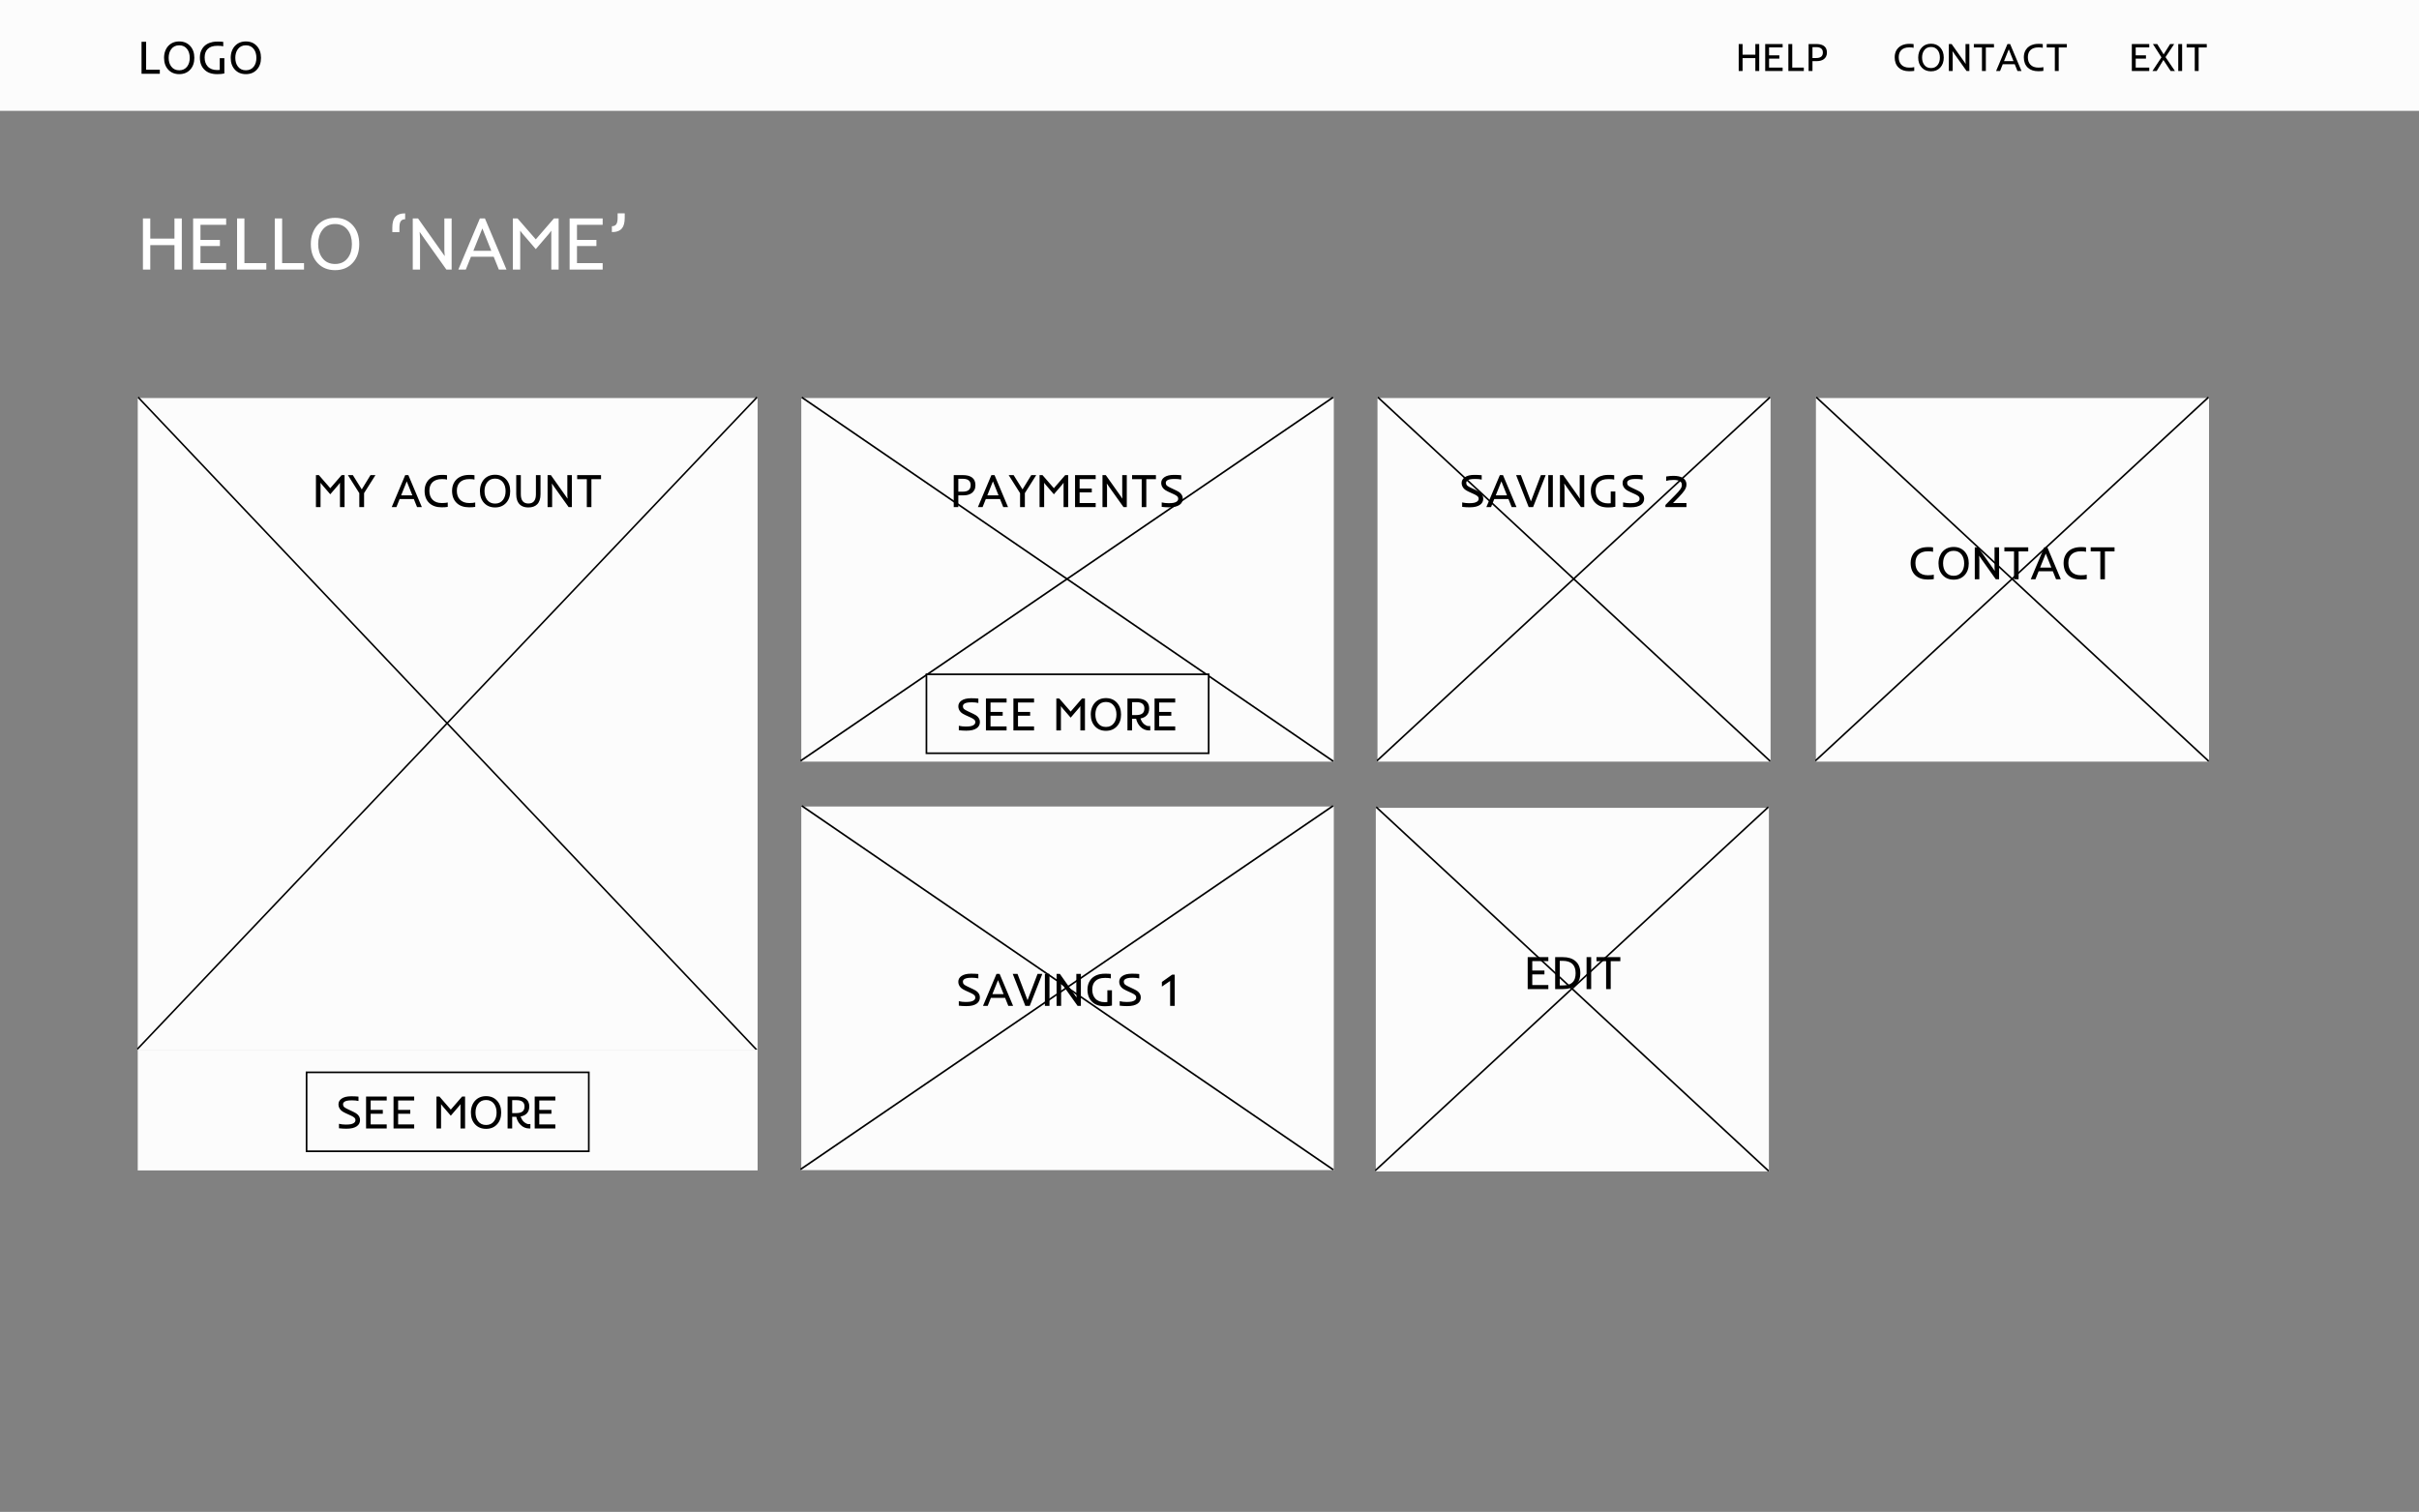 <svg width="3300" height="2063" viewBox="0 0 3300 2063" fill="none" xmlns="http://www.w3.org/2000/svg">
<rect x="0" y="0" width="3300" height="2063" fill="#333333" stroke="none"/>
<g clip-path="url(#clip0)">
<rect width="3300" height="2062.5" fill="#E4E9EC"/>
<rect width="3300" height="2062.5" fill="#818181"/>
<rect x="187.917" y="543.125" width="845.625" height="889.167" fill="#FCFCFC"/>
<line y1="-1.146" x2="1226.81" y2="-1.146" transform="matrix(0.688 0.726 -0.446 0.895 187.917 543.125)" stroke="black" stroke-width="2.292"/>
<line y1="-1.146" x2="1226.81" y2="-1.146" transform="matrix(-0.689 0.725 0.447 0.894 1033.17 543.125)" stroke="black" stroke-width="2.292"/>
<rect x="1093.12" y="543.125" width="726.458" height="496.153" fill="#FCFCFC"/>
<line y1="-1.146" x2="878.963" y2="-1.146" transform="matrix(0.825 0.565 -0.609 0.793 1093.12 543.125)" stroke="black" stroke-width="2.292"/>
<line y1="-1.146" x2="879.458" y2="-1.146" transform="matrix(-0.826 0.564 0.61 0.792 1819.26 543.125)" stroke="black" stroke-width="2.292"/>
<rect x="1879.17" y="543.125" width="536.25" height="496.153" fill="#FCFCFC"/>
<line y1="-1.146" x2="730.27" y2="-1.146" transform="matrix(0.733 0.68 -0.493 0.87 1879.17 543.125)" stroke="black" stroke-width="2.292"/>
<line y1="-1.146" x2="730.396" y2="-1.146" transform="matrix(-0.734 0.679 0.494 0.869 2415.18 543.125)" stroke="black" stroke-width="2.292"/>
<rect x="1093.12" y="1100.5" width="726.458" height="496.153" fill="#FCFCFC"/>
<line y1="-1.146" x2="878.963" y2="-1.146" transform="matrix(0.825 0.565 -0.609 0.793 1093.12 1100.5)" stroke="black" stroke-width="2.292"/>
<line y1="-1.146" x2="879.458" y2="-1.146" transform="matrix(-0.826 0.564 0.61 0.792 1819.26 1100.5)" stroke="black" stroke-width="2.292"/>
<rect width="3300" height="151.25" fill="#FCFCFC"/>
<path d="M2019.05 688.878C2017.57 689.922 2015.67 690.747 2013.35 691.353C2011.03 691.938 2008.19 692.23 2004.83 692.23C2001.49 692.23 1998.11 692.032 1994.71 691.635V685.557C1997.76 686.246 2000.83 686.591 2003.92 686.591C2007.01 686.591 2009.33 686.424 2010.87 686.089C2012.42 685.734 2013.66 685.275 2014.6 684.711C2016.34 683.666 2017.2 682.309 2017.2 680.638C2017.2 679.343 2016.87 678.34 2016.2 677.63C2015.14 676.523 2013.6 675.51 2011.6 674.591L2003.57 670.925C2000.82 669.63 1998.86 668.429 1997.72 667.322C1995.25 664.941 1994.02 662.184 1994.02 659.05C1994.02 655.834 1995.42 653.233 1998.22 651.249C2001.29 649.077 2005.65 647.99 2011.31 647.99C2014.97 647.99 2018.31 648.137 2021.34 648.429V654.413C2018.77 653.828 2015.9 653.536 2012.72 653.536C2009.57 653.536 2007.27 653.703 2005.83 654.037C2004.41 654.351 2003.29 654.758 2002.48 655.259C2000.99 656.178 2000.25 657.39 2000.25 658.894C2000.25 660.356 2000.72 661.567 2001.66 662.528C2002.5 663.343 2004.02 664.283 2006.24 665.348L2014.48 669.264C2017.21 670.559 2019.13 671.781 2020.21 672.93C2021.32 674.079 2022.13 675.238 2022.66 676.408C2023.18 677.557 2023.44 678.946 2023.44 680.575C2023.44 682.183 2023.08 683.708 2022.37 685.149C2021.66 686.57 2020.56 687.813 2019.05 688.878ZM2046.09 648.304H2050.38L2068.78 691.917H2062.26L2057.84 680.951H2038.48L2034.09 691.917H2027.7L2046.09 648.304ZM2055.84 675.938L2048.19 656.826L2040.51 675.938H2055.84ZM2068.27 648.304H2074.79L2088.48 684.147L2102.11 648.304H2108.63L2091.46 691.917H2085.44L2068.27 648.304ZM2112.14 648.304H2118.4V691.917H2112.14V648.304ZM2128.09 648.304H2132.6L2155.38 680.481L2155.03 675.969V648.304H2161.23V691.917H2156.75L2137.74 665.191L2133.94 659.74L2134.29 665.191V691.917H2128.09V648.304ZM2203.63 691.478C2201.22 692.105 2198.05 692.418 2194.1 692.418C2190.17 692.418 2186.8 691.927 2183.98 690.946C2181.18 689.964 2178.77 688.512 2176.74 686.591C2172.4 682.538 2170.23 676.899 2170.23 669.672C2170.23 664.951 2171.35 660.878 2173.61 657.452C2176.66 652.795 2181.35 649.829 2187.68 648.554C2189.62 648.178 2192 647.99 2194.82 647.99C2197.64 647.99 2200.07 648.126 2202.12 648.398V654.413C2200.33 653.954 2197.76 653.724 2194.41 653.724C2191.09 653.724 2188.37 654.1 2186.24 654.852C2184.11 655.604 2182.34 656.68 2180.94 658.079C2178.14 660.815 2176.74 664.68 2176.74 669.672C2176.74 674.747 2178.12 678.81 2180.88 681.86C2183.89 685.181 2188.18 686.841 2193.76 686.841C2195.05 686.841 2196.25 686.789 2197.36 686.685V670.612H2203.63V691.478ZM2238.56 688.878C2237.08 689.922 2235.18 690.747 2232.86 691.353C2230.54 691.938 2227.7 692.23 2224.34 692.23C2220.99 692.23 2217.62 692.032 2214.22 691.635V685.557C2217.27 686.246 2220.34 686.591 2223.43 686.591C2226.52 686.591 2228.84 686.424 2230.38 686.089C2231.93 685.734 2233.17 685.275 2234.11 684.711C2235.84 683.666 2236.71 682.309 2236.71 680.638C2236.71 679.343 2236.38 678.34 2235.71 677.63C2234.64 676.523 2233.11 675.51 2231.1 674.591L2223.08 670.925C2220.33 669.63 2218.37 668.429 2217.22 667.322C2214.76 664.941 2213.53 662.184 2213.53 659.05C2213.53 655.834 2214.93 653.233 2217.72 651.249C2220.8 649.077 2225.16 647.99 2230.82 647.99C2234.48 647.99 2237.82 648.137 2240.85 648.429V654.413C2238.28 653.828 2235.41 653.536 2232.23 653.536C2229.08 653.536 2226.78 653.703 2225.34 654.037C2223.92 654.351 2222.8 654.758 2221.99 655.259C2220.5 656.178 2219.76 657.39 2219.76 658.894C2219.76 660.356 2220.23 661.567 2221.17 662.528C2222.01 663.343 2223.53 664.283 2225.75 665.348L2233.99 669.264C2236.72 670.559 2238.63 671.781 2239.72 672.93C2240.83 674.079 2241.64 675.238 2242.16 676.408C2242.69 677.557 2242.95 678.946 2242.95 680.575C2242.95 682.183 2242.59 683.708 2241.88 685.149C2241.17 686.57 2240.06 687.813 2238.56 688.878ZM2273.06 650.184C2276.71 649.599 2279.91 649.306 2282.64 649.306C2285.4 649.306 2287.73 649.505 2289.63 649.902C2291.55 650.298 2293.17 650.831 2294.49 651.5C2295.82 652.147 2296.9 652.889 2297.71 653.724C2298.53 654.56 2299.15 655.426 2299.59 656.325C2300.32 657.787 2300.69 659.311 2300.69 660.899C2300.69 662.486 2300.45 663.938 2299.97 665.254C2299.51 666.549 2298.84 667.865 2297.96 669.202C2297.09 670.539 2296.01 671.928 2294.74 673.369L2290.48 678.069L2282.33 686.403H2300.66V691.917H2271.99V689.035L2285.24 675.593L2289.47 671.113C2291.83 668.523 2293.32 666.33 2293.92 664.533C2294.26 663.573 2294.42 662.664 2294.42 661.808C2294.42 660.93 2294.3 660.105 2294.05 659.332C2293.8 658.56 2293.26 657.849 2292.45 657.202C2290.55 655.656 2287.54 654.883 2283.43 654.883C2279.31 654.883 2275.85 655.322 2273.06 656.199V650.184Z" fill="black"/>
<rect x="2477.29" y="543.125" width="536.25" height="496.153" fill="#FCFCFC"/>
<line y1="-1.146" x2="730.27" y2="-1.146" transform="matrix(0.733 0.68 -0.493 0.87 2477.29 543.125)" stroke="black" stroke-width="2.292"/>
<line y1="-1.146" x2="730.396" y2="-1.146" transform="matrix(-0.734 0.679 0.494 0.869 3013.31 543.125)" stroke="black" stroke-width="2.292"/>
<path d="M2638.08 790.207C2636.01 790.583 2633.22 790.771 2629.71 790.771C2626.22 790.771 2623.07 790.291 2620.25 789.33C2617.45 788.369 2615.04 786.949 2613.01 785.069C2608.67 781.038 2606.49 775.419 2606.49 768.213C2606.49 763.513 2607.61 759.44 2609.85 755.993C2612.87 751.336 2617.52 748.37 2623.79 747.095C2625.71 746.719 2628 746.531 2630.65 746.531C2633.32 746.531 2635.46 746.678 2637.07 746.97V752.954C2635.61 752.495 2633.34 752.265 2630.27 752.265C2627.22 752.265 2624.63 752.641 2622.5 753.393C2620.37 754.145 2618.61 755.221 2617.21 756.62C2614.41 759.356 2613.01 763.221 2613.01 768.213C2613.01 773.247 2614.39 777.236 2617.15 780.181C2620.13 783.356 2624.43 784.944 2630.02 784.944C2633.3 784.944 2635.99 784.693 2638.08 784.192V790.207ZM2644.5 768.714C2644.5 765.309 2645.01 762.228 2646.03 759.471C2647.06 756.714 2648.48 754.364 2650.29 752.422C2654.12 748.37 2659.08 746.343 2665.18 746.343C2671.3 746.343 2676.25 748.37 2680.03 752.422C2683.87 756.537 2685.79 761.967 2685.79 768.714C2685.79 775.461 2683.87 780.871 2680.03 784.944C2676.27 788.954 2671.32 790.959 2665.18 790.959C2659.06 790.959 2654.1 788.954 2650.29 784.944C2646.43 780.85 2644.5 775.44 2644.5 768.714ZM2650.76 768.683C2650.76 773.445 2651.92 777.382 2654.24 780.495C2656.85 783.962 2660.5 785.696 2665.18 785.696C2669.86 785.696 2673.49 783.962 2676.08 780.495C2678.38 777.424 2679.53 773.508 2679.53 768.745C2679.53 763.941 2678.38 759.983 2676.08 756.871C2673.49 753.362 2669.86 751.607 2665.18 751.607C2660.48 751.607 2656.83 753.362 2654.24 756.871C2651.92 759.983 2650.76 763.92 2650.76 768.683ZM2694 746.845H2698.51L2721.29 779.022L2720.95 774.51V746.845H2727.15V790.458H2722.67L2703.65 763.732L2699.86 758.281L2700.21 763.732V790.458H2694V746.845ZM2747.52 752.359H2734.39V746.845H2766.91V752.359H2753.78V790.458H2747.52V752.359ZM2788.72 746.845H2793.01L2811.4 790.458H2804.88L2800.47 779.492H2781.1L2776.72 790.458H2770.33L2788.72 746.845ZM2798.46 774.479L2790.82 755.367L2783.14 774.479H2798.46ZM2846.74 790.207C2844.67 790.583 2841.89 790.771 2838.38 790.771C2834.89 790.771 2831.73 790.291 2828.91 789.33C2826.12 788.369 2823.7 786.949 2821.68 785.069C2817.33 781.038 2815.16 775.419 2815.16 768.213C2815.16 763.513 2816.28 759.44 2818.51 755.993C2821.54 751.336 2826.19 748.37 2832.46 747.095C2834.38 746.719 2836.66 746.531 2839.32 746.531C2841.99 746.531 2844.13 746.678 2845.74 746.97V752.954C2844.28 752.495 2842.01 752.265 2838.94 752.265C2835.89 752.265 2833.3 752.641 2831.17 753.393C2829.04 754.145 2827.28 755.221 2825.88 756.62C2823.08 759.356 2821.68 763.221 2821.68 768.213C2821.68 773.247 2823.06 777.236 2825.81 780.181C2828.8 783.356 2833.09 784.944 2838.69 784.944C2841.97 784.944 2844.65 784.693 2846.74 784.192V790.207ZM2865.26 752.359H2852.13V746.845H2884.65V752.359H2871.53V790.458H2865.26V752.359Z" fill="black"/>
<rect x="1876.88" y="1102.29" width="536.25" height="496.153" fill="#FCFCFC"/>
<line y1="-1.146" x2="730.27" y2="-1.146" transform="matrix(0.733 0.68 -0.493 0.87 1876.88 1102.29)" stroke="black" stroke-width="2.292"/>
<line y1="-1.146" x2="730.396" y2="-1.146" transform="matrix(-0.734 0.679 0.494 0.869 2412.89 1102.29)" stroke="black" stroke-width="2.292"/>
<path d="M2084.08 1306.01H2112.25V1311.46H2090.34V1324.31H2106.92V1329.57H2090.34V1344.11H2112.25V1349.62H2084.08V1306.01ZM2121.55 1306.04H2132.14C2139.28 1306.04 2144.94 1307.81 2149.12 1311.34C2153.63 1315.12 2155.89 1320.63 2155.89 1327.88C2155.89 1335.13 2153.7 1340.63 2149.31 1344.39C2145.22 1347.88 2139.6 1349.62 2132.45 1349.62H2121.55V1306.04ZM2149.47 1327.91C2149.47 1316.7 2143.56 1311.09 2131.73 1311.09H2127.82V1344.61H2132.08C2141.1 1344.61 2146.59 1341.35 2148.56 1334.84C2149.16 1332.77 2149.47 1330.46 2149.47 1327.91ZM2164.41 1306.01H2170.68V1349.62H2164.41V1306.01ZM2191.07 1311.53H2177.95V1306.01H2210.47V1311.53H2197.34V1349.62H2191.07V1311.53Z" fill="black"/>
<path d="M1301.08 648.304H1313.45C1321.7 648.304 1327.02 650.748 1329.4 655.635C1330.26 657.432 1330.68 659.562 1330.68 662.027C1330.68 664.492 1330.25 666.601 1329.37 668.356C1328.49 670.11 1327.31 671.552 1325.83 672.68C1322.94 674.852 1319.09 675.938 1314.27 675.938H1307.34V691.917H1301.08V648.304ZM1313.04 670.925C1316.82 670.925 1319.62 670.194 1321.44 668.732C1323.26 667.27 1324.17 664.993 1324.17 661.902C1324.17 657.787 1322.26 655.134 1318.43 653.943C1317.1 653.526 1315.48 653.317 1313.58 653.317H1307.34V670.925H1313.04ZM1352.46 648.304H1356.75L1375.14 691.917H1368.63L1364.21 680.951H1344.85L1340.46 691.917H1334.07L1352.46 648.304ZM1362.2 675.938L1354.56 656.826L1346.88 675.938H1362.2ZM1391.59 672.93L1376.02 648.304H1382.79L1394.94 667.792L1406.85 648.304H1413.62L1398.11 672.868V691.917H1391.59V672.93ZM1418.16 648.304H1422.17L1437.71 666.163L1453.19 648.304H1457.2V691.917H1450.93V658.706L1449.09 661.212L1437.71 674.465L1426.34 661.244L1424.43 658.737V691.917H1418.16V648.304ZM1466.57 648.304H1494.73V653.755H1472.83V666.601H1489.41V671.865H1472.83V686.403H1494.73V691.917H1466.57V648.304ZM1504.01 648.304H1508.52L1531.3 680.481L1530.95 675.969V648.304H1537.16V691.917H1532.68L1513.66 665.191L1509.87 659.74L1510.21 665.191V691.917H1504.01V648.304ZM1557.52 653.818H1544.4V648.304H1576.92V653.818H1563.79V691.917H1557.52V653.818ZM1609.16 688.878C1607.67 689.922 1605.77 690.747 1603.45 691.353C1601.14 691.938 1598.3 692.23 1594.93 692.23C1591.59 692.23 1588.22 692.032 1584.81 691.635V685.557C1587.86 686.246 1590.93 686.591 1594.02 686.591C1597.12 686.591 1599.43 686.424 1600.98 686.089C1602.53 685.734 1603.77 685.275 1604.71 684.711C1606.44 683.666 1607.31 682.309 1607.31 680.638C1607.31 679.343 1606.97 678.34 1606.31 677.63C1605.24 676.523 1603.71 675.51 1601.7 674.591L1593.68 670.925C1590.92 669.63 1588.97 668.429 1587.82 667.322C1585.36 664.941 1584.12 662.184 1584.12 659.05C1584.12 655.834 1585.52 653.233 1588.32 651.249C1591.39 649.077 1595.76 647.99 1601.42 647.99C1605.07 647.99 1608.42 648.137 1611.44 648.429V654.413C1608.88 653.828 1606 653.536 1602.83 653.536C1599.67 653.536 1597.38 653.703 1595.94 654.037C1594.51 654.351 1593.4 654.758 1592.58 655.259C1591.1 656.178 1590.36 657.39 1590.36 658.894C1590.36 660.356 1590.83 661.567 1591.77 662.528C1592.6 663.343 1594.13 664.283 1596.34 665.348L1604.58 669.264C1607.32 670.559 1609.23 671.781 1610.32 672.93C1611.42 674.079 1612.24 675.238 1612.76 676.408C1613.28 677.557 1613.54 678.946 1613.54 680.575C1613.54 682.183 1613.19 683.708 1612.48 685.149C1611.77 686.57 1610.66 687.813 1609.16 688.878Z" fill="black"/>
<path d="M1332.36 1369.5C1330.87 1370.55 1328.97 1371.37 1326.66 1371.98C1324.34 1372.56 1321.5 1372.86 1318.13 1372.86C1314.79 1372.86 1311.42 1372.66 1308.01 1372.26V1366.18C1311.06 1366.87 1314.13 1367.22 1317.22 1367.22C1320.32 1367.22 1322.63 1367.05 1324.18 1366.71C1325.73 1366.36 1326.97 1365.9 1327.91 1365.34C1329.64 1364.29 1330.51 1362.93 1330.51 1361.26C1330.51 1359.97 1330.18 1358.97 1329.51 1358.25C1328.44 1357.15 1326.91 1356.13 1324.9 1355.22L1316.88 1351.55C1314.12 1350.25 1312.17 1349.05 1311.02 1347.95C1308.56 1345.57 1307.32 1342.81 1307.32 1339.68C1307.32 1336.46 1308.72 1333.86 1311.52 1331.87C1314.59 1329.7 1318.96 1328.62 1324.62 1328.62C1328.27 1328.62 1331.62 1328.76 1334.65 1329.05V1335.04C1332.08 1334.45 1329.2 1334.16 1326.03 1334.16C1322.87 1334.16 1320.58 1334.33 1319.14 1334.66C1317.72 1334.98 1316.6 1335.38 1315.78 1335.88C1314.3 1336.8 1313.56 1338.01 1313.56 1339.52C1313.56 1340.98 1314.03 1342.19 1314.97 1343.15C1315.8 1343.97 1317.33 1344.91 1319.54 1345.97L1327.78 1349.89C1330.52 1351.18 1332.43 1352.41 1333.52 1353.56C1334.62 1354.7 1335.44 1355.86 1335.96 1357.03C1336.48 1358.18 1336.74 1359.57 1336.74 1361.2C1336.74 1362.81 1336.39 1364.33 1335.68 1365.77C1334.97 1367.19 1333.86 1368.44 1332.36 1369.5ZM1359.4 1328.93H1363.69L1382.08 1372.54H1375.56L1371.15 1361.58H1351.78L1347.4 1372.54H1341.01L1359.4 1328.93ZM1369.14 1356.56L1361.5 1337.45L1353.82 1356.56H1369.14ZM1381.58 1328.93H1388.1L1401.79 1364.77L1415.42 1328.93H1421.93L1404.76 1372.54H1398.75L1381.58 1328.93ZM1425.44 1328.93H1431.71V1372.54H1425.44V1328.93ZM1441.39 1328.93H1445.9L1468.68 1361.11L1468.34 1356.59V1328.93H1474.54V1372.54H1470.06L1451.04 1345.82L1447.25 1340.36L1447.59 1345.82V1372.54H1441.39V1328.93ZM1516.93 1372.1C1514.53 1372.73 1511.35 1373.04 1507.41 1373.04C1503.48 1373.04 1500.11 1372.55 1497.29 1371.57C1494.49 1370.59 1492.07 1369.14 1490.05 1367.22C1485.7 1363.16 1483.53 1357.52 1483.53 1350.3C1483.53 1345.58 1484.66 1341.5 1486.92 1338.08C1489.97 1333.42 1494.65 1330.45 1500.98 1329.18C1502.93 1328.8 1505.31 1328.62 1508.13 1328.62C1510.95 1328.62 1513.38 1328.75 1515.43 1329.02V1335.04C1513.63 1334.58 1511.06 1334.35 1507.72 1334.35C1504.4 1334.35 1501.67 1334.73 1499.54 1335.48C1497.41 1336.23 1495.65 1337.3 1494.25 1338.7C1491.45 1341.44 1490.05 1345.3 1490.05 1350.3C1490.05 1355.37 1491.43 1359.44 1494.18 1362.48C1497.19 1365.81 1501.48 1367.47 1507.06 1367.47C1508.36 1367.47 1509.56 1367.41 1510.66 1367.31V1351.24H1516.93V1372.1ZM1551.87 1369.5C1550.38 1370.55 1548.48 1371.37 1546.16 1371.98C1543.84 1372.56 1541 1372.86 1537.64 1372.86C1534.3 1372.86 1530.93 1372.66 1527.52 1372.26V1366.18C1530.57 1366.87 1533.64 1367.22 1536.73 1367.22C1539.82 1367.22 1542.14 1367.05 1543.69 1366.71C1545.23 1366.36 1546.48 1365.9 1547.42 1365.34C1549.15 1364.29 1550.02 1362.93 1550.02 1361.26C1550.02 1359.97 1549.68 1358.97 1549.01 1358.25C1547.95 1357.15 1546.41 1356.13 1544.41 1355.22L1536.39 1351.55C1533.63 1350.25 1531.68 1349.05 1530.53 1347.95C1528.06 1345.57 1526.83 1342.81 1526.83 1339.68C1526.83 1336.46 1528.23 1333.86 1531.03 1331.87C1534.1 1329.7 1538.47 1328.62 1544.13 1328.62C1547.78 1328.62 1551.12 1328.76 1554.15 1329.05V1335.04C1551.58 1334.45 1548.71 1334.16 1545.54 1334.16C1542.38 1334.16 1540.08 1334.33 1538.64 1334.66C1537.22 1334.98 1536.11 1335.38 1535.29 1335.88C1533.81 1336.8 1533.07 1338.01 1533.07 1339.52C1533.07 1340.98 1533.54 1342.19 1534.48 1343.15C1535.31 1343.97 1536.84 1344.91 1539.05 1345.97L1547.29 1349.89C1550.03 1351.18 1551.94 1352.41 1553.02 1353.56C1554.13 1354.7 1554.95 1355.86 1555.47 1357.03C1555.99 1358.18 1556.25 1359.57 1556.25 1361.2C1556.25 1362.81 1555.9 1364.33 1555.19 1365.77C1554.48 1367.19 1553.37 1368.44 1551.87 1369.5ZM1596.29 1338.55L1585.05 1346.22V1339.89L1599.05 1329.93H1602.53V1372.54H1596.29V1338.55Z" fill="black"/>
<rect x="187.917" y="1432.29" width="845.625" height="164.788" fill="#FCFCFC"/>
<rect x="418.229" y="1463.23" width="385" height="107.708" fill="#FCFCFC" stroke="black" stroke-width="2.292"/>
<rect x="1263.85" y="920.104" width="385" height="107.708" fill="#FCFCFC" stroke="black" stroke-width="2.292"/>
<path d="M431.008 648.304H435.018L450.559 666.163L466.036 648.304H470.047V691.917H463.781V658.706L461.932 661.212L450.559 674.465L439.185 661.244L437.274 658.737V691.917H431.008V648.304ZM490.162 672.93L474.59 648.304H481.357L493.514 667.792L505.42 648.304H512.187L496.678 672.868V691.917H490.162V672.93ZM552.793 648.304H557.085L575.477 691.917H568.96L564.542 680.951H545.179L540.793 691.917H534.401L552.793 648.304ZM562.537 675.938L554.892 656.826L547.216 675.938H562.537ZM610.819 691.666C608.751 692.042 605.962 692.23 602.453 692.23C598.965 692.23 595.811 691.75 592.991 690.789C590.192 689.828 587.78 688.408 585.754 686.528C581.409 682.497 579.237 676.878 579.237 669.672C579.237 664.972 580.354 660.899 582.589 657.452C585.618 652.795 590.265 649.829 596.532 648.554C598.453 648.178 600.74 647.99 603.393 647.99C606.067 647.99 608.208 648.137 609.816 648.429V654.413C608.354 653.954 606.088 653.724 603.017 653.724C599.968 653.724 597.378 654.1 595.247 654.852C593.116 655.604 591.351 656.68 589.952 658.079C587.153 660.815 585.754 664.68 585.754 669.672C585.754 674.706 587.132 678.695 589.889 681.64C592.876 684.815 597.169 686.403 602.767 686.403C606.046 686.403 608.73 686.152 610.819 685.651V691.666ZM648.291 691.666C646.223 692.042 643.435 692.23 639.926 692.23C636.437 692.23 633.283 691.75 630.463 690.789C627.665 689.828 625.252 688.408 623.226 686.528C618.881 682.497 616.709 676.878 616.709 669.672C616.709 664.972 617.826 660.899 620.061 657.452C623.09 652.795 627.738 649.829 634.004 648.554C635.926 648.178 638.213 647.99 640.865 647.99C643.539 647.99 645.68 648.137 647.288 648.429V654.413C645.826 653.954 643.56 653.724 640.489 653.724C637.44 653.724 634.85 654.1 632.719 654.852C630.589 655.604 628.824 656.68 627.424 658.079C624.625 660.815 623.226 664.68 623.226 669.672C623.226 674.706 624.604 678.695 627.362 681.64C630.349 684.815 634.641 686.403 640.239 686.403C643.518 686.403 646.202 686.152 648.291 685.651V691.666ZM654.714 670.173C654.714 666.768 655.226 663.687 656.249 660.93C657.273 658.173 658.693 655.823 660.51 653.881C664.333 649.829 669.293 647.802 675.393 647.802C681.513 647.802 686.463 649.829 690.244 653.881C694.087 657.996 696.009 663.426 696.009 670.173C696.009 676.92 694.087 682.33 690.244 686.403C686.484 690.413 681.534 692.418 675.393 692.418C669.273 692.418 664.312 690.413 660.51 686.403C656.646 682.309 654.714 676.899 654.714 670.173ZM660.98 670.142C660.98 674.904 662.139 678.841 664.458 681.954C667.069 685.421 670.714 687.155 675.393 687.155C680.071 687.155 683.706 685.421 686.296 681.954C688.594 678.883 689.742 674.967 689.742 670.204C689.742 665.4 688.594 661.442 686.296 658.33C683.706 654.821 680.071 653.066 675.393 653.066C670.693 653.066 667.048 654.821 664.458 658.33C662.139 661.442 660.98 665.379 660.98 670.142ZM720.823 687.029C727.674 687.029 731.1 682.82 731.1 674.403V648.304H737.366V674.403C737.366 680.565 735.81 685.181 732.698 688.251C729.878 691.029 725.92 692.418 720.823 692.418C712.949 692.418 707.842 689.17 705.502 682.674C704.667 680.397 704.249 677.64 704.249 674.403V648.304H710.515V674.403C710.515 682.82 713.951 687.029 720.823 687.029ZM747.016 648.304H751.528L774.306 680.481L773.961 675.969V648.304H780.165V691.917H775.684L756.666 665.191L752.875 659.74L753.22 665.191V691.917H747.016V648.304ZM800.53 653.818H787.402V648.304H819.924V653.818H806.796V691.917H800.53V653.818Z" fill="black"/>
<path d="M486.764 1536.79C485.281 1537.84 483.381 1538.66 481.062 1539.27C478.744 1539.85 475.903 1540.15 472.54 1540.15C469.198 1540.15 465.825 1539.95 462.42 1539.55V1533.47C465.47 1534.16 468.54 1534.51 471.631 1534.51C474.723 1534.51 477.041 1534.34 478.587 1534.01C480.133 1533.65 481.375 1533.19 482.315 1532.63C484.049 1531.58 484.916 1530.22 484.916 1528.55C484.916 1527.26 484.582 1526.26 483.913 1525.55C482.848 1524.44 481.313 1523.43 479.308 1522.51L471.287 1518.84C468.53 1517.55 466.577 1516.34 465.428 1515.24C462.963 1512.86 461.731 1510.1 461.731 1506.97C461.731 1503.75 463.13 1501.15 465.929 1499.16C469 1496.99 473.365 1495.91 479.026 1495.91C482.681 1495.91 486.023 1496.05 489.052 1496.35V1502.33C486.482 1501.74 483.61 1501.45 480.435 1501.45C477.281 1501.45 474.984 1501.62 473.543 1501.95C472.122 1502.27 471.005 1502.67 470.19 1503.18C468.707 1504.09 467.966 1505.31 467.966 1506.81C467.966 1508.27 468.436 1509.48 469.375 1510.44C470.211 1511.26 471.736 1512.2 473.95 1513.26L482.19 1517.18C484.926 1518.48 486.838 1519.7 487.924 1520.85C489.031 1522 489.845 1523.15 490.368 1524.32C490.89 1525.47 491.151 1526.86 491.151 1528.49C491.151 1530.1 490.796 1531.62 490.086 1533.07C489.375 1534.49 488.268 1535.73 486.764 1536.79ZM499.391 1496.22H527.558V1501.67H505.657V1514.52H522.232V1519.78H505.657V1534.32H527.558V1539.83H499.391V1496.22ZM536.863 1496.22H565.03V1501.67H543.13V1514.52H559.704V1519.78H543.13V1534.32H565.03V1539.83H536.863V1496.22ZM595.422 1496.22H599.432L614.972 1514.08L630.45 1496.22H634.461V1539.83H628.194V1506.62L626.346 1509.13L614.972 1522.38L603.599 1509.16L601.688 1506.65V1539.83H595.422V1496.22ZM642.419 1518.09C642.419 1514.68 642.93 1511.6 643.954 1508.85C644.977 1506.09 646.398 1503.74 648.215 1501.8C652.037 1497.74 656.998 1495.72 663.097 1495.72C669.217 1495.72 674.168 1497.74 677.948 1501.8C681.792 1505.91 683.713 1511.34 683.713 1518.09C683.713 1524.84 681.792 1530.25 677.948 1534.32C674.189 1538.33 669.238 1540.33 663.097 1540.33C656.977 1540.33 652.017 1538.33 648.215 1534.32C644.351 1530.22 642.419 1524.81 642.419 1518.09ZM648.685 1518.06C648.685 1522.82 649.844 1526.76 652.163 1529.87C654.774 1533.34 658.419 1535.07 663.097 1535.07C667.776 1535.07 671.411 1533.34 674.001 1529.87C676.298 1526.8 677.447 1522.88 677.447 1518.12C677.447 1513.32 676.298 1509.36 674.001 1506.25C671.411 1502.74 667.776 1500.98 663.097 1500.98C658.398 1500.98 654.753 1502.74 652.163 1506.25C649.844 1509.36 648.685 1513.3 648.685 1518.06ZM692.455 1496.22H704.831C713.081 1496.22 718.397 1498.66 720.778 1503.55C721.635 1505.35 722.063 1507.37 722.063 1509.63C722.063 1511.86 721.76 1513.75 721.154 1515.3C720.57 1516.85 719.745 1518.17 718.679 1519.28C716.632 1521.41 713.812 1522.81 710.22 1523.48C711.703 1528.05 714.22 1531.21 717.771 1532.94C718.94 1533.52 719.922 1533.84 720.716 1533.88C722.053 1533.92 722.993 1533.88 723.536 1533.75V1539.83H722.126C717.426 1539.83 713.426 1538.16 710.126 1534.82C707.222 1531.92 705.269 1528.26 704.267 1523.85H698.721V1539.83H692.455V1496.22ZM704.424 1518.84C708.204 1518.84 711.003 1518.11 712.82 1516.65C714.638 1515.19 715.546 1512.91 715.546 1509.82C715.546 1505.7 713.635 1503.05 709.813 1501.86C708.476 1501.44 706.857 1501.23 704.956 1501.23H698.721V1518.84H704.424ZM729.426 1496.22H757.593V1501.67H735.692V1514.52H752.267V1519.78H735.692V1534.32H757.593V1539.83H729.426V1496.22Z" fill="black"/>
<path d="M1332.39 993.669C1330.91 994.713 1329.01 995.538 1326.69 996.144C1324.37 996.729 1321.53 997.021 1318.16 997.021C1314.82 997.021 1311.45 996.823 1308.04 996.426V990.348C1311.09 991.037 1314.16 991.382 1317.26 991.382C1320.35 991.382 1322.67 991.215 1324.21 990.88C1325.76 990.525 1327 990.066 1327.94 989.502C1329.67 988.457 1330.54 987.1 1330.54 985.429C1330.54 984.134 1330.21 983.131 1329.54 982.421C1328.47 981.314 1326.94 980.301 1324.93 979.382L1316.91 975.716C1314.15 974.421 1312.2 973.22 1311.05 972.113C1308.59 969.732 1307.36 966.975 1307.36 963.841C1307.36 960.625 1308.75 958.024 1311.55 956.04C1314.62 953.868 1318.99 952.781 1324.65 952.781C1328.31 952.781 1331.65 952.928 1334.68 953.22V959.204C1332.11 958.619 1329.24 958.327 1326.06 958.327C1322.91 958.327 1320.61 958.494 1319.17 958.828C1317.75 959.142 1316.63 959.549 1315.81 960.05C1314.33 960.969 1313.59 962.181 1313.59 963.685C1313.59 965.147 1314.06 966.358 1315 967.319C1315.84 968.134 1317.36 969.074 1319.57 970.139L1327.81 974.055C1330.55 975.35 1332.46 976.572 1333.55 977.721C1334.66 978.87 1335.47 980.029 1335.99 981.199C1336.51 982.348 1336.78 983.737 1336.78 985.366C1336.78 986.974 1336.42 988.499 1335.71 989.94C1335 991.361 1333.89 992.604 1332.39 993.669ZM1345.02 953.095H1373.18V958.546H1351.28V971.392H1367.86V976.656H1351.28V991.194H1373.18V996.708H1345.02V953.095ZM1382.49 953.095H1410.65V958.546H1388.75V971.392H1405.33V976.656H1388.75V991.194H1410.65V996.708H1382.49V953.095ZM1441.05 953.095H1445.06L1460.6 970.954L1476.07 953.095H1480.09V996.708H1473.82V963.497L1471.97 966.003L1460.6 979.256L1449.22 966.035L1447.31 963.528V996.708H1441.05V953.095ZM1488.04 974.964C1488.04 971.559 1488.56 968.478 1489.58 965.721C1490.6 962.964 1492.02 960.614 1493.84 958.672C1497.66 954.62 1502.62 952.593 1508.72 952.593C1514.84 952.593 1519.79 954.62 1523.57 958.672C1527.42 962.787 1529.34 968.217 1529.34 974.964C1529.34 981.711 1527.42 987.121 1523.57 991.194C1519.81 995.204 1514.86 997.209 1508.72 997.209C1502.6 997.209 1497.64 995.204 1493.84 991.194C1489.98 987.1 1488.04 981.69 1488.04 974.964ZM1494.31 974.933C1494.31 979.695 1495.47 983.632 1497.79 986.745C1500.4 990.212 1504.04 991.946 1508.72 991.946C1513.4 991.946 1517.04 990.212 1519.63 986.745C1521.92 983.674 1523.07 979.758 1523.07 974.995C1523.07 970.191 1521.92 966.233 1519.63 963.121C1517.04 959.612 1513.4 957.857 1508.72 957.857C1504.02 957.857 1500.38 959.612 1497.79 963.121C1495.47 966.233 1494.31 970.17 1494.31 974.933ZM1538.08 953.095H1550.46C1558.71 953.095 1564.02 955.539 1566.4 960.426C1567.26 962.223 1567.69 964.249 1567.69 966.505C1567.69 968.74 1567.38 970.63 1566.78 972.176C1566.19 973.721 1565.37 975.048 1564.3 976.155C1562.26 978.285 1559.44 979.685 1555.84 980.353C1557.33 984.927 1559.84 988.081 1563.4 989.815C1564.57 990.4 1565.55 990.713 1566.34 990.755C1567.68 990.797 1568.62 990.755 1569.16 990.63V996.708H1567.75C1563.05 996.708 1559.05 995.037 1555.75 991.695C1552.85 988.792 1550.89 985.136 1549.89 980.729H1544.35V996.708H1538.08V953.095ZM1550.05 975.716C1553.83 975.716 1556.63 974.985 1558.45 973.523C1560.26 972.061 1561.17 969.784 1561.17 966.693C1561.17 962.578 1559.26 959.925 1555.44 958.734C1554.1 958.317 1552.48 958.108 1550.58 958.108H1544.35V975.716H1550.05ZM1575.05 953.095H1603.22V958.546H1581.32V971.392H1597.89V976.656H1581.32V991.194H1603.22V996.708H1575.05V953.095Z" fill="black"/>
<path d="M194.978 298.052H205.004V325.623H237.99V298.052H248.016V367.833H237.99V334.446H205.004V367.833H194.978V298.052ZM263.456 298.052H308.523V306.774H273.482V327.328H300.001V335.75H273.482V359.01H308.523V367.833H263.456V298.052ZM323.411 298.052H333.438V359.01H363.315V367.833H323.411V298.052ZM374.845 298.052H384.871V359.01H414.749V367.833H374.845V298.052ZM424.023 333.043C424.023 327.595 424.842 322.666 426.479 318.254C428.117 313.843 430.389 310.083 433.297 306.975C439.413 300.491 447.35 297.25 457.109 297.25C466.901 297.25 474.821 300.491 480.87 306.975C487.02 313.559 490.094 322.248 490.094 333.043C490.094 343.837 487.02 352.493 480.87 359.01C474.855 365.427 466.934 368.635 457.109 368.635C447.317 368.635 439.379 365.427 433.297 359.01C427.114 352.46 424.023 343.804 424.023 333.043ZM434.049 332.993C434.049 340.612 435.904 346.912 439.613 351.892C443.791 357.439 449.623 360.213 457.109 360.213C464.595 360.213 470.41 357.439 474.554 351.892C478.23 346.979 480.068 340.713 480.068 333.093C480.068 325.406 478.23 319.073 474.554 314.093C470.41 308.479 464.595 305.672 457.109 305.672C449.589 305.672 443.757 308.479 439.613 314.093C435.904 319.073 434.049 325.373 434.049 332.993ZM535.212 310.584C535.212 304.101 536.465 299.322 538.971 296.247C541.779 292.838 546.357 291.134 552.707 291.134V299.155C548.496 299.155 546.023 301.327 545.288 305.672C545.02 307.075 544.887 308.713 544.887 310.584V316.7H535.212V310.584ZM563.084 298.052H570.303L606.747 349.535L606.196 342.317V298.052H616.122V367.833H608.953L578.524 325.072L572.458 316.349L573.01 325.072V367.833H563.084V298.052ZM654.672 298.052H661.54L690.966 367.833H680.539L673.471 350.287H642.49L635.472 367.833H625.245L654.672 298.052ZM670.262 342.267L658.031 311.687L645.749 342.267H670.262ZM699.639 298.052H706.055L730.92 326.626L755.684 298.052H762.101V367.833H752.075V314.695L749.117 318.705L730.92 339.91L712.723 318.756L709.665 314.745V367.833H699.639V298.052ZM777.09 298.052H822.157V306.774H787.116V327.328H813.635V335.75H787.116V359.01H822.157V367.833H777.09V298.052ZM852.235 297.25C852.235 303.733 850.982 308.512 848.475 311.587C845.668 314.996 841.089 316.7 834.74 316.7V308.679C838.951 308.679 841.424 306.507 842.159 302.162C842.426 300.759 842.56 299.121 842.56 297.25V291.134H852.235V297.25Z" fill="white"/>
<path d="M193.082 57.054H199.348V95.153H218.022V100.667H193.082V57.054ZM223.818 78.923C223.818 75.518 224.33 72.437 225.353 69.68C226.377 66.923 227.797 64.573 229.614 62.631C233.437 58.578 238.398 56.552 244.497 56.552C250.617 56.552 255.567 58.578 259.348 62.631C263.191 66.746 265.113 72.176 265.113 78.923C265.113 85.67 263.191 91.08 259.348 95.153C255.588 99.163 250.638 101.168 244.497 101.168C238.377 101.168 233.416 99.163 229.614 95.153C225.75 91.059 223.818 85.649 223.818 78.923ZM230.084 78.892C230.084 83.654 231.244 87.591 233.562 90.704C236.173 94.171 239.818 95.905 244.497 95.905C249.176 95.905 252.81 94.171 255.4 90.704C257.698 87.633 258.847 83.717 258.847 78.954C258.847 74.15 257.698 70.192 255.4 67.08C252.81 63.571 249.176 61.816 244.497 61.816C239.797 61.816 236.152 63.571 233.562 67.08C231.244 70.192 230.084 74.129 230.084 78.892ZM306.063 100.228C303.661 100.855 300.486 101.168 296.538 101.168C292.611 101.168 289.238 100.677 286.418 99.696C283.619 98.714 281.207 97.262 279.181 95.341C274.836 91.288 272.664 85.649 272.664 78.422C272.664 73.701 273.792 69.628 276.047 66.203C279.097 61.544 283.786 58.578 290.115 57.304C292.058 56.928 294.439 56.74 297.259 56.74C300.079 56.74 302.512 56.876 304.559 57.148V63.163C302.763 62.704 300.194 62.474 296.851 62.474C293.53 62.474 290.805 62.85 288.674 63.602C286.543 64.354 284.778 65.43 283.379 66.829C280.58 69.565 279.181 73.43 279.181 78.422C279.181 83.497 280.559 87.56 283.316 90.61C286.324 93.931 290.617 95.591 296.194 95.591C297.489 95.591 298.69 95.539 299.797 95.435V79.362H306.063V100.228ZM314.742 78.923C314.742 75.518 315.253 72.437 316.277 69.68C317.3 66.923 318.721 64.573 320.538 62.631C324.36 58.578 329.321 56.552 335.42 56.552C341.54 56.552 346.491 58.578 350.271 62.631C354.115 66.746 356.036 72.176 356.036 78.923C356.036 85.67 354.115 91.08 350.271 95.153C346.512 99.163 341.561 101.168 335.42 101.168C329.3 101.168 324.34 99.163 320.538 95.153C316.674 91.059 314.742 85.649 314.742 78.923ZM321.008 78.892C321.008 83.654 322.167 87.591 324.486 90.704C327.097 94.171 330.742 95.905 335.42 95.905C340.099 95.905 343.734 94.171 346.324 90.704C348.621 87.633 349.77 83.717 349.77 78.954C349.77 74.15 348.621 70.192 346.324 67.08C343.734 63.571 340.099 61.816 335.42 61.816C330.721 61.816 327.076 63.571 324.486 67.08C322.167 70.192 321.008 74.129 321.008 78.892Z" fill="black"/>
<path d="M2908.24 60.087H2932.02V64.69H2913.53V75.536H2927.53V79.98H2913.53V92.254H2932.02V96.91H2908.24V60.087ZM2948.64 78.26L2937 60.087H2942.9L2951.6 74.187L2960.49 60.087H2966.04L2954.19 77.917L2967.07 96.91H2961.2L2951.31 81.832L2942.13 96.91H2936.34L2948.64 78.26ZM2971.57 60.087H2976.86V96.91H2971.57V60.087ZM2994.08 64.743H2983V60.087H3010.46V64.743H2999.37V96.91H2994.08V64.743Z" fill="black"/>
<path d="M2611.4 96.698C2609.65 97.016 2607.3 97.175 2604.33 97.175C2601.39 97.175 2598.73 96.769 2596.34 95.958C2593.98 95.147 2591.94 93.947 2590.23 92.36C2586.57 88.957 2584.73 84.213 2584.73 78.128C2584.73 74.16 2585.67 70.721 2587.56 67.811C2590.12 63.879 2594.04 61.374 2599.33 60.299C2600.96 59.981 2602.89 59.822 2605.13 59.822C2607.38 59.822 2609.19 59.946 2610.55 60.193V65.245C2609.32 64.857 2607.4 64.663 2604.81 64.663C2602.23 64.663 2600.05 64.981 2598.25 65.616C2596.45 66.251 2594.96 67.159 2593.78 68.34C2591.42 70.651 2590.23 73.913 2590.23 78.128C2590.23 82.378 2591.4 85.747 2593.73 88.233C2596.25 90.914 2599.87 92.254 2604.6 92.254C2607.37 92.254 2609.63 92.043 2611.4 91.62V96.698ZM2616.82 78.552C2616.82 75.677 2617.25 73.076 2618.12 70.748C2618.98 68.42 2620.18 66.436 2621.71 64.796C2624.94 61.374 2629.13 59.664 2634.28 59.664C2639.45 59.664 2643.63 61.374 2646.82 64.796C2650.06 68.27 2651.68 72.855 2651.68 78.552C2651.68 84.248 2650.06 88.815 2646.82 92.254C2643.64 95.64 2639.46 97.333 2634.28 97.333C2629.11 97.333 2624.92 95.64 2621.71 92.254C2618.45 88.798 2616.82 84.23 2616.82 78.552ZM2622.11 78.525C2622.11 82.546 2623.09 85.87 2625.05 88.498C2627.25 91.425 2630.33 92.889 2634.28 92.889C2638.23 92.889 2641.3 91.425 2643.48 88.498C2645.42 85.906 2646.39 82.599 2646.39 78.578C2646.39 74.522 2645.42 71.18 2643.48 68.552C2641.3 65.589 2638.23 64.108 2634.28 64.108C2630.31 64.108 2627.23 65.589 2625.05 68.552C2623.09 71.18 2622.11 74.504 2622.11 78.525ZM2658.62 60.087H2662.43L2681.66 87.255L2681.37 83.445V60.087H2686.6V96.91H2682.82L2666.76 74.345L2663.56 69.743L2663.85 74.345V96.91H2658.62V60.087ZM2703.8 64.743H2692.71V60.087H2720.17V64.743H2709.09V96.91H2703.8V64.743ZM2738.58 60.087H2742.21L2757.74 96.91H2752.23L2748.5 87.651H2732.16L2728.45 96.91H2723.06L2738.58 60.087ZM2746.81 83.419L2740.36 67.282L2733.88 83.419H2746.81ZM2787.58 96.698C2785.83 97.016 2783.48 97.175 2780.51 97.175C2777.57 97.175 2774.91 96.769 2772.52 95.958C2770.16 95.147 2768.12 93.947 2766.41 92.36C2762.75 88.957 2760.91 84.213 2760.91 78.128C2760.91 74.16 2761.85 70.721 2763.74 67.811C2766.3 63.879 2770.22 61.374 2775.51 60.299C2777.14 59.981 2779.07 59.822 2781.31 59.822C2783.56 59.822 2785.37 59.946 2786.73 60.193V65.245C2785.5 64.857 2783.58 64.663 2780.99 64.663C2778.41 64.663 2776.23 64.981 2774.43 65.616C2772.63 66.251 2771.14 67.159 2769.96 68.34C2767.6 70.651 2766.41 73.913 2766.41 78.128C2766.41 82.378 2767.58 85.747 2769.91 88.233C2772.43 90.914 2776.05 92.254 2780.78 92.254C2783.55 92.254 2785.81 92.043 2787.58 91.62V96.698ZM2803.21 64.743H2792.13V60.087H2819.58V64.743H2808.5V96.91H2803.21V64.743Z" fill="black"/>
<path d="M2371.94 60.087H2377.23V74.636H2394.64V60.087H2399.93V96.91H2394.64V79.292H2377.23V96.91H2371.94V60.087ZM2408.08 60.087H2431.86V64.69H2413.37V75.536H2427.36V79.98H2413.37V92.254H2431.86V96.91H2408.08V60.087ZM2439.71 60.087H2445V92.254H2460.77V96.91H2439.71V60.087ZM2467.28 60.087H2477.73C2484.69 60.087 2489.18 62.15 2491.19 66.277C2491.92 67.794 2492.28 69.593 2492.28 71.674C2492.28 73.755 2491.91 75.536 2491.17 77.017C2490.42 78.499 2489.43 79.715 2488.18 80.668C2485.74 82.502 2482.49 83.419 2478.42 83.419H2472.57V96.91H2467.28V60.087ZM2477.38 79.186C2480.58 79.186 2482.94 78.569 2484.47 77.335C2486.01 76.1 2486.77 74.178 2486.77 71.568C2486.77 68.094 2485.16 65.854 2481.93 64.849C2480.8 64.496 2479.44 64.32 2477.83 64.32H2472.57V79.186H2477.38Z" fill="black"/>
</g>
<defs>
<clipPath id="clip0">
<rect width="3300" height="2062.5" fill="white"/>
</clipPath>
</defs>
</svg>
